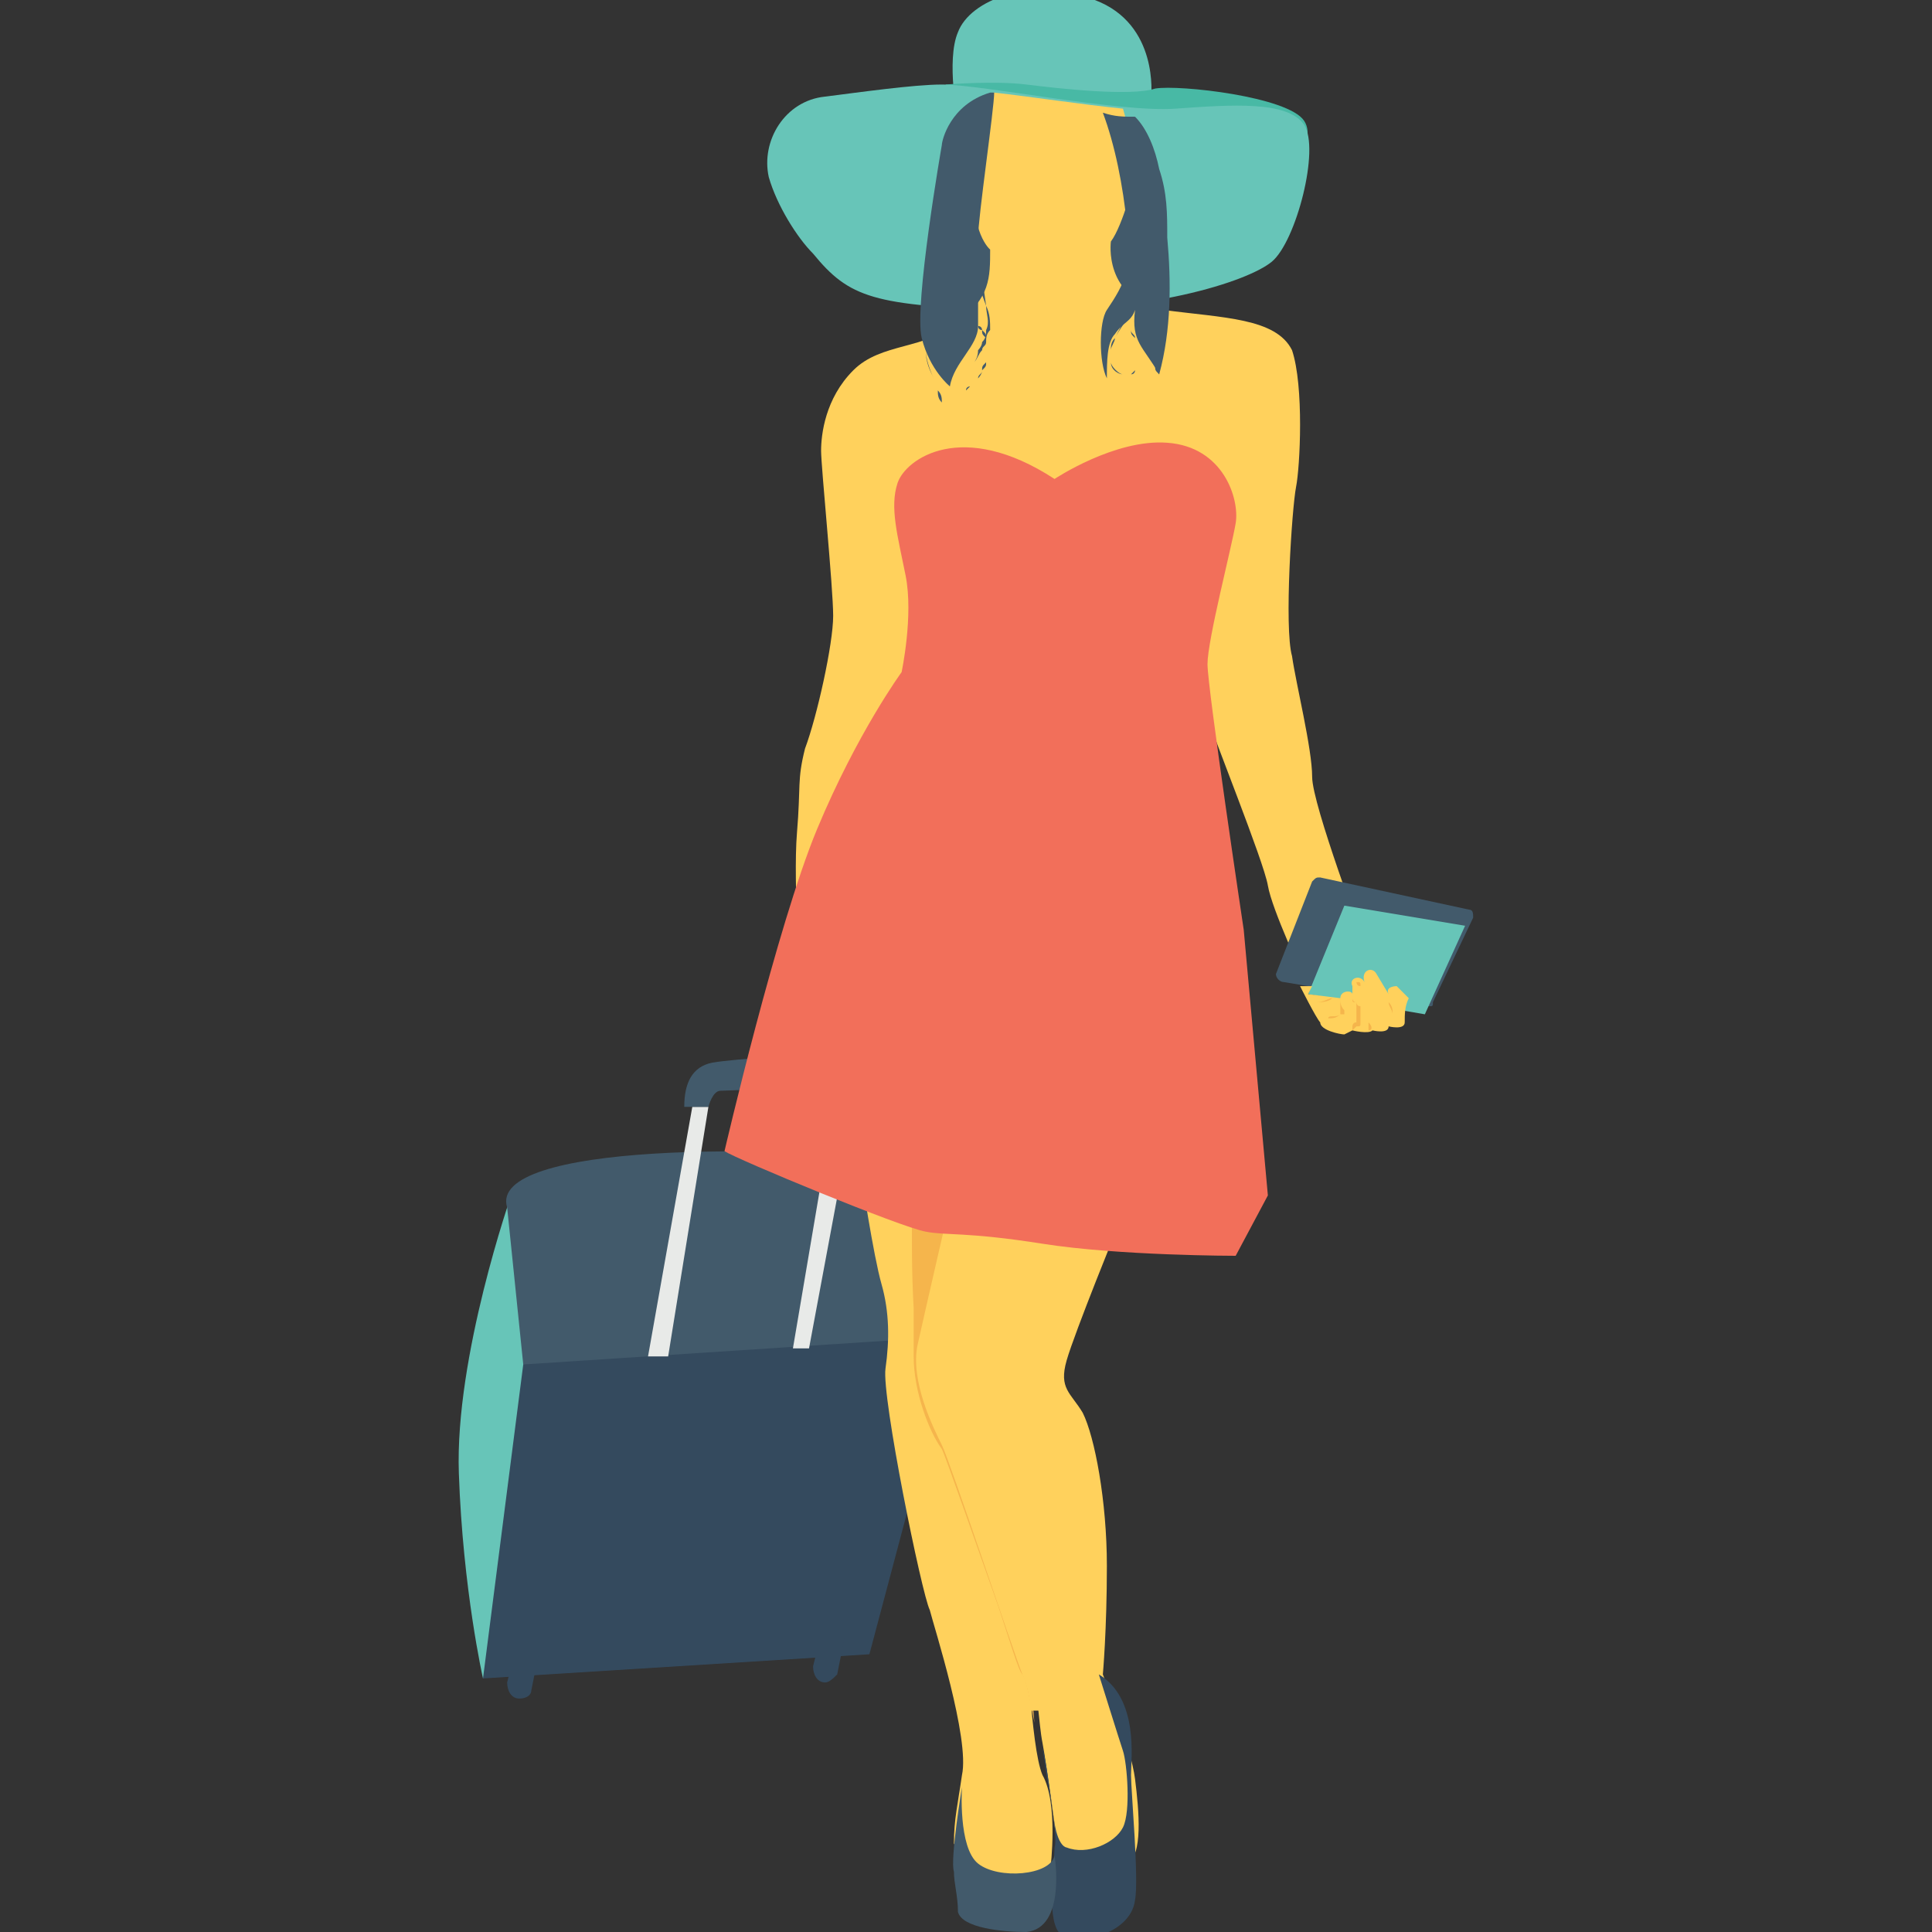 <?xml version="1.0" encoding="utf-8"?>
<!-- Generator: Adobe Illustrator 18.0.0, SVG Export Plug-In . SVG Version: 6.00 Build 0)  -->
<!DOCTYPE svg PUBLIC "-//W3C//DTD SVG 1.1//EN" "http://www.w3.org/Graphics/SVG/1.1/DTD/svg11.dtd">
<svg version="1.1" id="Layer_1" xmlns="http://www.w3.org/2000/svg" xmlns:xlink="http://www.w3.org/1999/xlink" x="0px" y="0px"
	 viewBox="0 0 48 48" enable-background="new 0 0 48 48" xml:space="preserve">
<rect x="0" y="0" width="48" height="48" fill="#333333" stroke="none"/>
<g>
	<g>
		<g>
			<path fill="#F3F3F3" d="M20,13.5"/>
		</g>
	</g>
	<g>
		<g>
			<g>
				<g>
					<path fill="#67C5B8" d="M12,41.7c0,0-0.5-2.2-0.6-5.1c-0.1-2.9,1.3-6.9,1.3-6.9l2.6,0.4C15.3,30,13.7,40.6,12,41.7z"/>
				</g>
			</g>
			<g>
				<g>
					<polygon fill="#344A5E" points="13.2,32.8 13,33.9 12,41.7 21.6,41.1 23.7,33.2 					"/>
				</g>
			</g>
			<g>
				<g>
					<path fill="#425A6B" d="M12.6,30l0.4,3.9l10.7-0.7l-0.6-4.3C19.3,28.4,12.1,28.4,12.6,30z"/>
				</g>
			</g>
		</g>
		<g>
			<g>
				<g>
					<polygon fill="#E8EAE8" points="16.1,33.7 16.6,33.7 17.6,27.5 17.2,27.5 					"/>
				</g>
			</g>
			<g>
				<g>
					<polygon fill="#E8EAE8" points="19.7,33.5 20.1,33.5 21.2,27.6 20.7,27.6 					"/>
				</g>
			</g>
		</g>
		<g>
			<g>
				<path fill="#425A6B" d="M17,27.5h0.6c0,0,0.1-0.4,0.3-0.4s2.2-0.1,2.2-0.1v-0.8c0,0-1.8,0.1-2.4,0.2C17.2,26.5,17,26.9,17,27.5z
					"/>
			</g>
		</g>
		<g>
			<g>
				<g>
					<path fill="#FFD15C" d="M27.8,30.4c0,0-1.1,2.7-1.3,3.4c-0.2,0.7,0.1,0.8,0.4,1.3c0.3,0.6,0.6,2.2,0.6,3.8
						c0,1.6-0.1,2.7-0.1,2.7s0.7,1.8,0.8,2.6c0.1,0.8,0.2,1.9-0.2,2.1c-0.4,0.2-1.7-0.2-1.7-0.2s-0.3-2.3-0.4-2.8
						c-0.1-0.5-0.1-1.3-0.3-1.8c-0.2-0.5-1.8-5.3-2-5.7s-0.8-1.5-0.6-2.5c0.2-0.9,0.8-3.5,0.8-3.5L27.8,30.4z"/>
				</g>
			</g>
			<g>
				<g>
					<path fill="#344A5E" d="M26,44.1c0,0,0.3,1.5,0.2,1.8c0,0.4-0.2,1.7,0.1,2.1c0.3,0.4,1.8,0.1,1.9-0.8c0.1-0.5-0.1-2.7-0.1-3.1
						s0.2-1.9-0.8-2.5c0,0,0.5,1.6,0.6,1.9c0.1,0.3,0.2,1.5,0,1.9c-0.2,0.4-0.9,0.7-1.4,0.5c0,0-0.2,0-0.3-0.6
						c-0.1-0.7-0.2-1.5-0.3-1.9L26,44.1z"/>
				</g>
			</g>
			<g>
				<g>
					<path fill="#FFD15C" d="M24.2,46.4c0.6,0.3,1.5,0.6,1.9,0c0,0,0.2-1.6-0.2-2.3c-0.3-0.7-0.4-3.7-0.4-3.7l-1.8-7.6l0.6-3.3
						l-2.9-0.3c0,0,0.3,2,0.5,2.7c0.2,0.7,0.2,1.4,0.1,2.1c-0.1,0.7,0.9,5.6,1.1,6c0.1,0.4,1,3.2,0.8,4.1c-0.1,0.7-0.2,1.1-0.2,1.7
						C23.8,46,23.9,46.3,24.2,46.4z"/>
				</g>
			</g>
			<g>
				<g>
					<path fill="#F5B54C" d="M23.5,29.6l-0.8-0.9c0,0.1-0.1,2.1,0,3.8c0,0.4,0,0.8,0,1.2c0,0.9,0.4,1.9,0.7,2.3
						c0.1,0.2,0.9,2.5,1.4,3.9c0.3,0.9,0.5,1.6,0.6,1.7c0.1,0.1,0.2,0.7,0.3,1.2c-0.1-1.1-0.2-2.4-0.2-2.4l-1.8-7.6l0.5-3L23.5,29.6
						z"/>
				</g>
			</g>
			<g>
				<g>
					<path fill="#FFD15C" d="M26.9,42.2c-0.1-0.2,0.1-0.5,0.3-0.6c0,0,0.1,0,0.1,0c0-0.2,0.1-1.2,0.1-2.6c0-1.6-0.4-3.3-0.6-3.8
						c-0.3-0.6-0.6-0.6-0.4-1.3c0.2-0.7,1.3-3.4,1.3-3.4l-4.1-0.6c0,0-0.6,2.6-0.8,3.5c-0.2,0.9,0.4,2.1,0.6,2.5s1.8,5.2,2,5.7
						c0.1,0.2,0.2,0.6,0.2,0.9H27C26.9,42.3,26.9,42.2,26.9,42.2z"/>
				</g>
			</g>
			<g>
				<g>
					<g>
						<path fill="#425A6B" d="M23.9,44.4c0,0-0.1,1.5,0.4,1.9s1.8,0.3,1.9-0.2c0,0,0.3,1.8-0.7,1.9c-0.6,0-1.6-0.1-1.7-0.5
							c0-0.4-0.1-0.7-0.1-1C23.6,46.2,23.9,44.4,23.9,44.4z"/>
					</g>
				</g>
			</g>
		</g>
		<g>
			<path fill="#67C5B8" d="M28.6,2.4c0,0,0.2-1.8-1.4-2.4c-1.6-0.6-3.1,0-3.4,0.8c-0.3,0.7,0,2.2,0,2.2S29.5,3.8,28.6,2.4z"/>
		</g>
		<g>
			<path fill="#48B9A5" d="M23,2.9l0.5-0.8c0,0,1.2-0.1,2,0c0.8,0.1,2.6,0.3,3.2,0.1C29.3,2.1,32,2.4,32.4,3
				c0.4,0.6-0.7,1.7-0.7,1.7s-2.9,0.5-3.5,0.5C27.5,5.3,22.9,2.9,23,2.9"/>
		</g>
		<g>
			<path fill="#FFD15C" d="M26.1,6.1c0,0,0.4-0.5,0.5-0.7c0-0.1,0-0.5,0-0.7"/>
		</g>
		<g>
			<g>
				<path fill="#67C5B8" d="M19.1,4.4c-0.2-0.9,0.4-1.9,1.4-2c0.8-0.1,2.2-0.3,2.9-0.3c1,0,4.4,0.7,5.8,0.6c1.4-0.1,2.8-0.2,3.2,0.4
					c0.4,0.6-0.2,2.9-0.8,3.4C31,7,28.5,7.8,25.1,7.7c-3.4-0.1-4-0.3-4.9-1.4C19.8,5.9,19.3,5.1,19.1,4.4z"/>
			</g>
		</g>
		<g>
			<g>
				<ellipse fill="#425A6B" cx="26.2" cy="7.1" rx="2.5" ry="2.8"/>
			</g>
		</g>
		<g>
			<g>
				<path fill="#FFD15C" d="M32.6,19.3c0-0.7-0.4-2.3-0.5-3c-0.2-0.7,0-3.7,0.1-4.2c0.1-0.5,0.2-2.5-0.1-3.4c-0.4-0.8-1.7-0.8-3.2-1
					C27.4,7.4,27.6,6,27.6,6c0.3-0.4,0.6-1.6,0.6-1.6c0.1-0.3-0.1-1-0.3-1.7c-1-0.1-2.3-0.3-3.2-0.4c-0.1,0-0.2,0.1-0.2,0.2
					c-0.1,0.5-0.2,1.2-0.3,1.9c-0.1,1.4,0.4,1.8,0.4,1.8c0,0.7,0,1.2-0.8,1.8c-0.8,0.7-1.9,0.5-2.6,1.2c-0.7,0.7-0.8,1.6-0.8,2
					s0.3,3.4,0.3,4.1c0,0.7-0.4,2.5-0.7,3.3c-0.2,0.8-0.1,0.9-0.2,2.1c-0.1,1.2,0.1,4.1,0.1,4.1s1.9-6.6,2.5-7.7
					c0.6-1.1,0.8-4.1,0.8-4.1l7.2-0.3c0,0-0.3,1.5-0.4,2.2s-0.1,2.5,0,2.9c0.1,0.4,1.4,3.6,1.5,4.2c0.1,0.6,0.9,2.3,0.9,2.3l1.5-0.8
					C33.9,23.4,32.6,20,32.6,19.3z"/>
			</g>
		</g>
		<g>
			<g>
				<path fill="#425A6B" d="M28,5.6c0,0.4,0.1,0.7,0,1.1c-0.1,0.4-0.3,0.7-0.5,1c-0.2,0.3-0.2,1.3,0,1.7c0-0.4,0-0.9,0.2-1.1
					c0.2-0.3,0.4-0.3,0.5-0.6c-0.1,0.8,0.2,0.9,0.6,1.6c0.3-1.1,0.3-2.3,0.2-3.4c0-0.6,0-1.1-0.2-1.7c-0.1-0.5-0.3-1-0.6-1.3
					c-0.3,0-0.5,0-0.8-0.1C27.7,3.6,27.9,4.6,28,5.6z"/>
			</g>
		</g>
		<g>
			<g>
				<path fill="#425A6B" d="M24.3,8.1c0,0.5-0.6,0.9-0.7,1.5c0,0-0.5-0.4-0.7-1.2c-0.2-0.8,0.5-4.8,0.5-4.8c0-0.1,0.2-1,1.2-1.3l0,0
					c0,0,0.1,0,0.1,0c0,0.4-0.4,3.1-0.4,3.6C24.3,6.4,24.3,7.5,24.3,8.1z"/>
			</g>
		</g>
		<g>
			<g>
				<path fill="#425A6B" d="M28.3,7C28.3,7,28.3,7,28.3,7C28.3,7.1,28.3,7.1,28.3,7c0,0.1,0,0.1,0,0.1c0,0.1,0,0.2-0.1,0.4
					c0,0.1-0.1,0.1-0.1,0.2c0,0.1-0.1,0.1-0.1,0.2c-0.1,0.1-0.2,0.3-0.3,0.5c0,0.1-0.1,0.2-0.1,0.3c0,0.1,0,0.2,0,0.3
					c0,0.2,0.2,0.3,0.3,0.3c0.1,0,0.1,0,0.2,0c0.1,0,0.1-0.1,0.1-0.1c0,0,0-0.1,0-0.1c0,0,0,0,0,0s0,0,0,0c0,0,0,0.1,0,0.1
					c0,0-0.1,0.1-0.1,0.1c-0.1,0-0.1,0-0.2,0c-0.1,0-0.3-0.2-0.3-0.3c0-0.1,0-0.2,0-0.3c0-0.1,0-0.2,0.1-0.3
					c0.1-0.2,0.2-0.3,0.3-0.5c0-0.1,0.1-0.1,0.1-0.2c0-0.1,0.1-0.1,0.1-0.2c0-0.1,0.1-0.2,0-0.3C28.2,7.1,28.2,7.1,28.3,7
					C28.2,7.1,28.2,7.1,28.3,7C28.2,7.1,28.2,7,28.3,7L28.3,7z"/>
			</g>
		</g>
		<g>
			<g>
				<path fill="#425A6B" d="M28.2,7.4C28.2,7.4,28.2,7.4,28.2,7.4c0,0.2-0.1,0.2-0.1,0.4c0,0.1,0,0.2,0,0.4c0,0.1,0,0.1,0.1,0.2
					c0,0.1,0.1,0.1,0.1,0.2c0.1,0.1,0.2,0.2,0.3,0.3c0,0.1,0.1,0.1,0.1,0.2c0,0.1,0,0.1,0.1,0.2c0,0.1,0,0.2,0,0.3c0,0,0,0.1,0,0.1
					c0,0,0,0,0,0s0,0,0,0c0,0,0,0,0-0.1c0-0.1,0-0.2,0-0.3c0-0.1,0-0.1-0.1-0.2c0-0.1-0.1-0.1-0.1-0.2c-0.1-0.1-0.2-0.2-0.3-0.3
					c0-0.1-0.1-0.1-0.1-0.2c0-0.1-0.1-0.1-0.1-0.2c0-0.1,0-0.3,0-0.4c0-0.1,0-0.2,0-0.3C28.1,7.4,28.1,7.4,28.2,7.4L28.2,7.4z"/>
			</g>
		</g>
		<g>
			<g>
				<path fill="#425A6B" d="M24.2,6c0,0,0.2,0.8,0.3,1.6c0,0.2,0.1,0.4,0,0.6c0,0.1,0,0.2-0.1,0.3c0,0.1-0.1,0.2-0.1,0.2
					C24.3,8.9,24.2,9,24.2,9c-0.1,0.1-0.1,0.1-0.1,0.1s0,0,0.1-0.1c0.1-0.1,0.1-0.2,0.2-0.3c0-0.1,0.1-0.1,0.1-0.2
					c0-0.1,0-0.2,0.1-0.3c0-0.2,0-0.4-0.1-0.6C24.2,6.8,24,6,24,6L24.2,6z"/>
			</g>
		</g>
		<g>
			<g>
				<path fill="#425A6B" d="M24.1,7.8C24.1,7.8,24.2,7.8,24.1,7.8C24.2,7.8,24.2,7.8,24.1,7.8c0.1,0.1,0.1,0.1,0.1,0.2
					c0,0,0,0.1,0.1,0.1c0,0,0,0.1,0.1,0.1c0,0.1,0,0.1,0.1,0.2c0,0.1,0,0.1,0,0.2c0,0.1,0,0.1,0,0.2c0,0.1,0,0.1,0,0.2
					c0,0.1,0,0.1-0.1,0.2c0,0.1-0.1,0.1-0.1,0.2c0,0-0.1,0.1-0.1,0.1c0,0-0.1,0.1-0.1,0.1c0,0-0.1,0-0.1,0.1c0,0,0,0-0.1,0
					c0,0,0,0,0,0s0,0,0,0c0,0,0,0,0.1,0c0,0,0,0,0.1-0.1c0,0,0.1-0.1,0.1-0.1c0,0,0.1-0.1,0.1-0.1c0,0,0.1-0.1,0.1-0.2
					c0-0.1,0-0.1,0.1-0.2c0-0.1,0-0.1,0-0.2c0-0.1,0-0.1,0-0.2c0-0.1,0-0.1,0-0.2c0-0.1,0-0.1-0.1-0.2c0,0,0-0.1-0.1-0.1
					c0,0-0.1-0.1-0.1-0.1c0,0,0-0.1-0.1-0.1c0,0,0,0,0,0c0,0,0,0,0,0L24.1,7.8z"/>
			</g>
		</g>
		<g>
			<g>
				<path fill="#425A6B" d="M23.2,6.8c0,0,0,0.1,0,0.2c0,0.1-0.1,0.2-0.1,0.4c0,0.1,0,0.2-0.1,0.3c0,0.1,0,0.2,0,0.3
					c0,0.1,0,0.2,0,0.3c0,0.1,0,0.2,0,0.4c0,0.2,0.1,0.5,0.2,0.7c0,0.1,0.1,0.2,0.1,0.3c0,0.1,0,0.2,0.1,0.3c0,0.2,0,0.3,0,0.4
					c0,0.1,0,0.1,0,0.1c0,0,0,0,0,0s0,0,0,0c0,0,0-0.1,0-0.1c0-0.1,0-0.3,0-0.4c0-0.1,0-0.2-0.1-0.3c0-0.1-0.1-0.2-0.1-0.3
					c-0.1-0.2-0.2-0.4-0.2-0.7c0-0.1,0-0.2,0-0.4c0-0.1,0-0.2,0-0.4c0-0.1,0-0.2,0-0.3c0-0.1,0-0.2,0.1-0.3C23,7.2,23,7,23,6.9
					c0-0.1,0-0.2,0-0.2L23.2,6.8z"/>
			</g>
		</g>
		<g>
			<g>
				<path fill="#F26F5A" d="M26.2,11.9c0,0,1.5-1,2.8-0.9c1.4,0.1,1.8,1.4,1.7,2s-0.7,2.9-0.7,3.5c0,0.6,0.9,6.6,0.9,6.6l0.6,6.6
					l-0.8,1.5c0,0-2.9,0-4.8-0.3c-1.9-0.3-2.4-0.2-2.9-0.3c-0.6-0.1-4.7-1.8-5-2c0,0,1.3-5.6,2.3-8c1-2.4,2.1-3.9,2.1-3.9
					s0.3-1.4,0.1-2.4c-0.2-1-0.4-1.7-0.2-2.3C22.5,11.4,23.9,10.4,26.2,11.9z"/>
			</g>
		</g>
		<g>
			<g>
				<path fill="#425A6B" d="M31.9,24.4l3.6,0.6c0.1,0,0.1,0,0.1-0.1l1-2.1c0-0.1,0-0.2-0.1-0.2l-3.7-0.8c-0.1,0-0.1,0-0.2,0.1
					l-0.9,2.3C31.7,24.3,31.8,24.4,31.9,24.4z"/>
			</g>
		</g>
		<g>
			<g>
				<polygon fill="#67C5B8" points="32.5,24.7 33.4,22.5 36.4,23 35.4,25.2 				"/>
			</g>
		</g>
		<g>
			<g>
				<path fill="#FFD15C" d="M34.9,25.4c0,0.2-0.4,0.1-0.4,0.1c0,0.2-0.4,0.1-0.4,0.1c-0.1,0.1-0.5,0-0.5,0s0,0-0.2,0.1
					c-0.1,0-0.6-0.1-0.6-0.3c-0.1-0.1-0.5-0.9-0.5-0.9l0.3,0l-0.1,0.2l0.8,0.1c0-0.2,0.3-0.2,0.3-0.1l0-0.2
					c-0.1-0.2,0.2-0.3,0.3-0.1c-0.1-0.3,0.2-0.4,0.3-0.2l0.3,0.5c-0.1-0.2,0.2-0.2,0.2-0.2s0.2,0.2,0.3,0.3
					C34.9,25,34.9,25.2,34.9,25.4z"/>
			</g>
		</g>
		<g>
			<g>
				<g>
					<path fill="#F5B54C" d="M33.3,24.8L33.3,24.8c0,0.1,0,0.3,0,0.4c-0.1,0.1-0.3,0-0.3,0.1c0.1,0,0.2,0,0.3-0.1c0,0,0.1,0,0.1,0
						c0,0,0-0.1,0-0.1C33.3,25,33.3,24.9,33.3,24.8z"/>
				</g>
				<g>
					<path fill="#F5B54C" d="M33.1,24.8c-0.1,0-0.2,0.1-0.4,0.1C32.8,24.9,33,24.9,33.1,24.8L33.1,24.8z"/>
				</g>
			</g>
		</g>
		<g>
			<g>
				<g>
					<path fill="#F5B54C" d="M33.6,24.8C33.6,24.8,33.6,24.8,33.6,24.8c0,0.1,0,0.1,0.1,0.1c0,0,0,0.1,0.1,0.1c0,0,0,0.1,0,0.1
						c0,0,0,0.1,0,0.1c0,0.1,0,0.1,0,0.2c0,0.1,0,0.1-0.1,0.1c-0.1,0.1-0.1,0.1-0.1,0.1s0,0,0,0c0,0,0-0.1,0-0.1c0,0,0-0.1,0.1-0.1
						c0,0,0-0.1,0-0.2c0,0,0-0.1,0-0.1c0,0,0-0.1,0-0.1c0-0.1,0-0.1,0-0.1C33.6,24.9,33.6,24.8,33.6,24.8
						C33.6,24.8,33.6,24.8,33.6,24.8z"/>
				</g>
			</g>
			<g>
				<g>
					<path fill="#F5B54C" d="M34,25.6C34,25.6,34.1,25.6,34,25.6c0-0.1,0-0.1,0-0.2c0-0.1,0-0.1,0-0.2c0,0,0,0,0-0.1c0,0,0,0,0-0.1
						c0,0,0-0.1,0-0.1c0-0.1-0.1-0.1-0.1-0.2c0-0.1-0.1-0.1-0.1-0.2c0-0.1,0-0.1-0.1-0.1c0,0,0,0,0,0s0,0,0,0c0,0,0,0.1,0.1,0.1
						c0,0.1,0.1,0.1,0.1,0.2c0,0.1,0.1,0.1,0.1,0.2c0,0,0,0.1,0,0.1c0,0,0,0,0,0.1c0,0,0,0,0,0.1c0,0.1,0,0.1,0,0.2
						C34.1,25.5,34.1,25.6,34,25.6C34.1,25.6,34,25.6,34,25.6z"/>
				</g>
			</g>
			<g>
				<g>
					<path fill="#F5B54C" d="M34.4,24.8C34.4,24.8,34.4,24.8,34.4,24.8c0,0,0,0.1,0.1,0.1c0,0.1,0.1,0.2,0.1,0.3c0,0.1,0,0.2,0,0.3
						c0,0.1,0,0.1,0,0.1s0,0,0,0c0,0,0-0.1,0-0.1c0-0.1,0-0.2,0-0.3c0-0.1,0-0.2-0.1-0.3C34.4,24.9,34.4,24.8,34.4,24.8
						C34.4,24.8,34.4,24.8,34.4,24.8z"/>
				</g>
			</g>
		</g>
		<g>
			<g>
				<path fill="#344A5E" d="M12.9,42.2L12.9,42.2c-0.2,0-0.3-0.2-0.3-0.4l0.2-0.8h0.6l-0.2,1C13.2,42.1,13.1,42.2,12.9,42.2z"/>
			</g>
		</g>
		<g>
			<g>
				<path fill="#344A5E" d="M20.5,41.8L20.5,41.8c-0.2,0-0.3-0.2-0.3-0.4l0.2-0.8H21l-0.2,1C20.7,41.7,20.6,41.8,20.5,41.8z"/>
			</g>
		</g>
	</g>
</g>
</svg>
